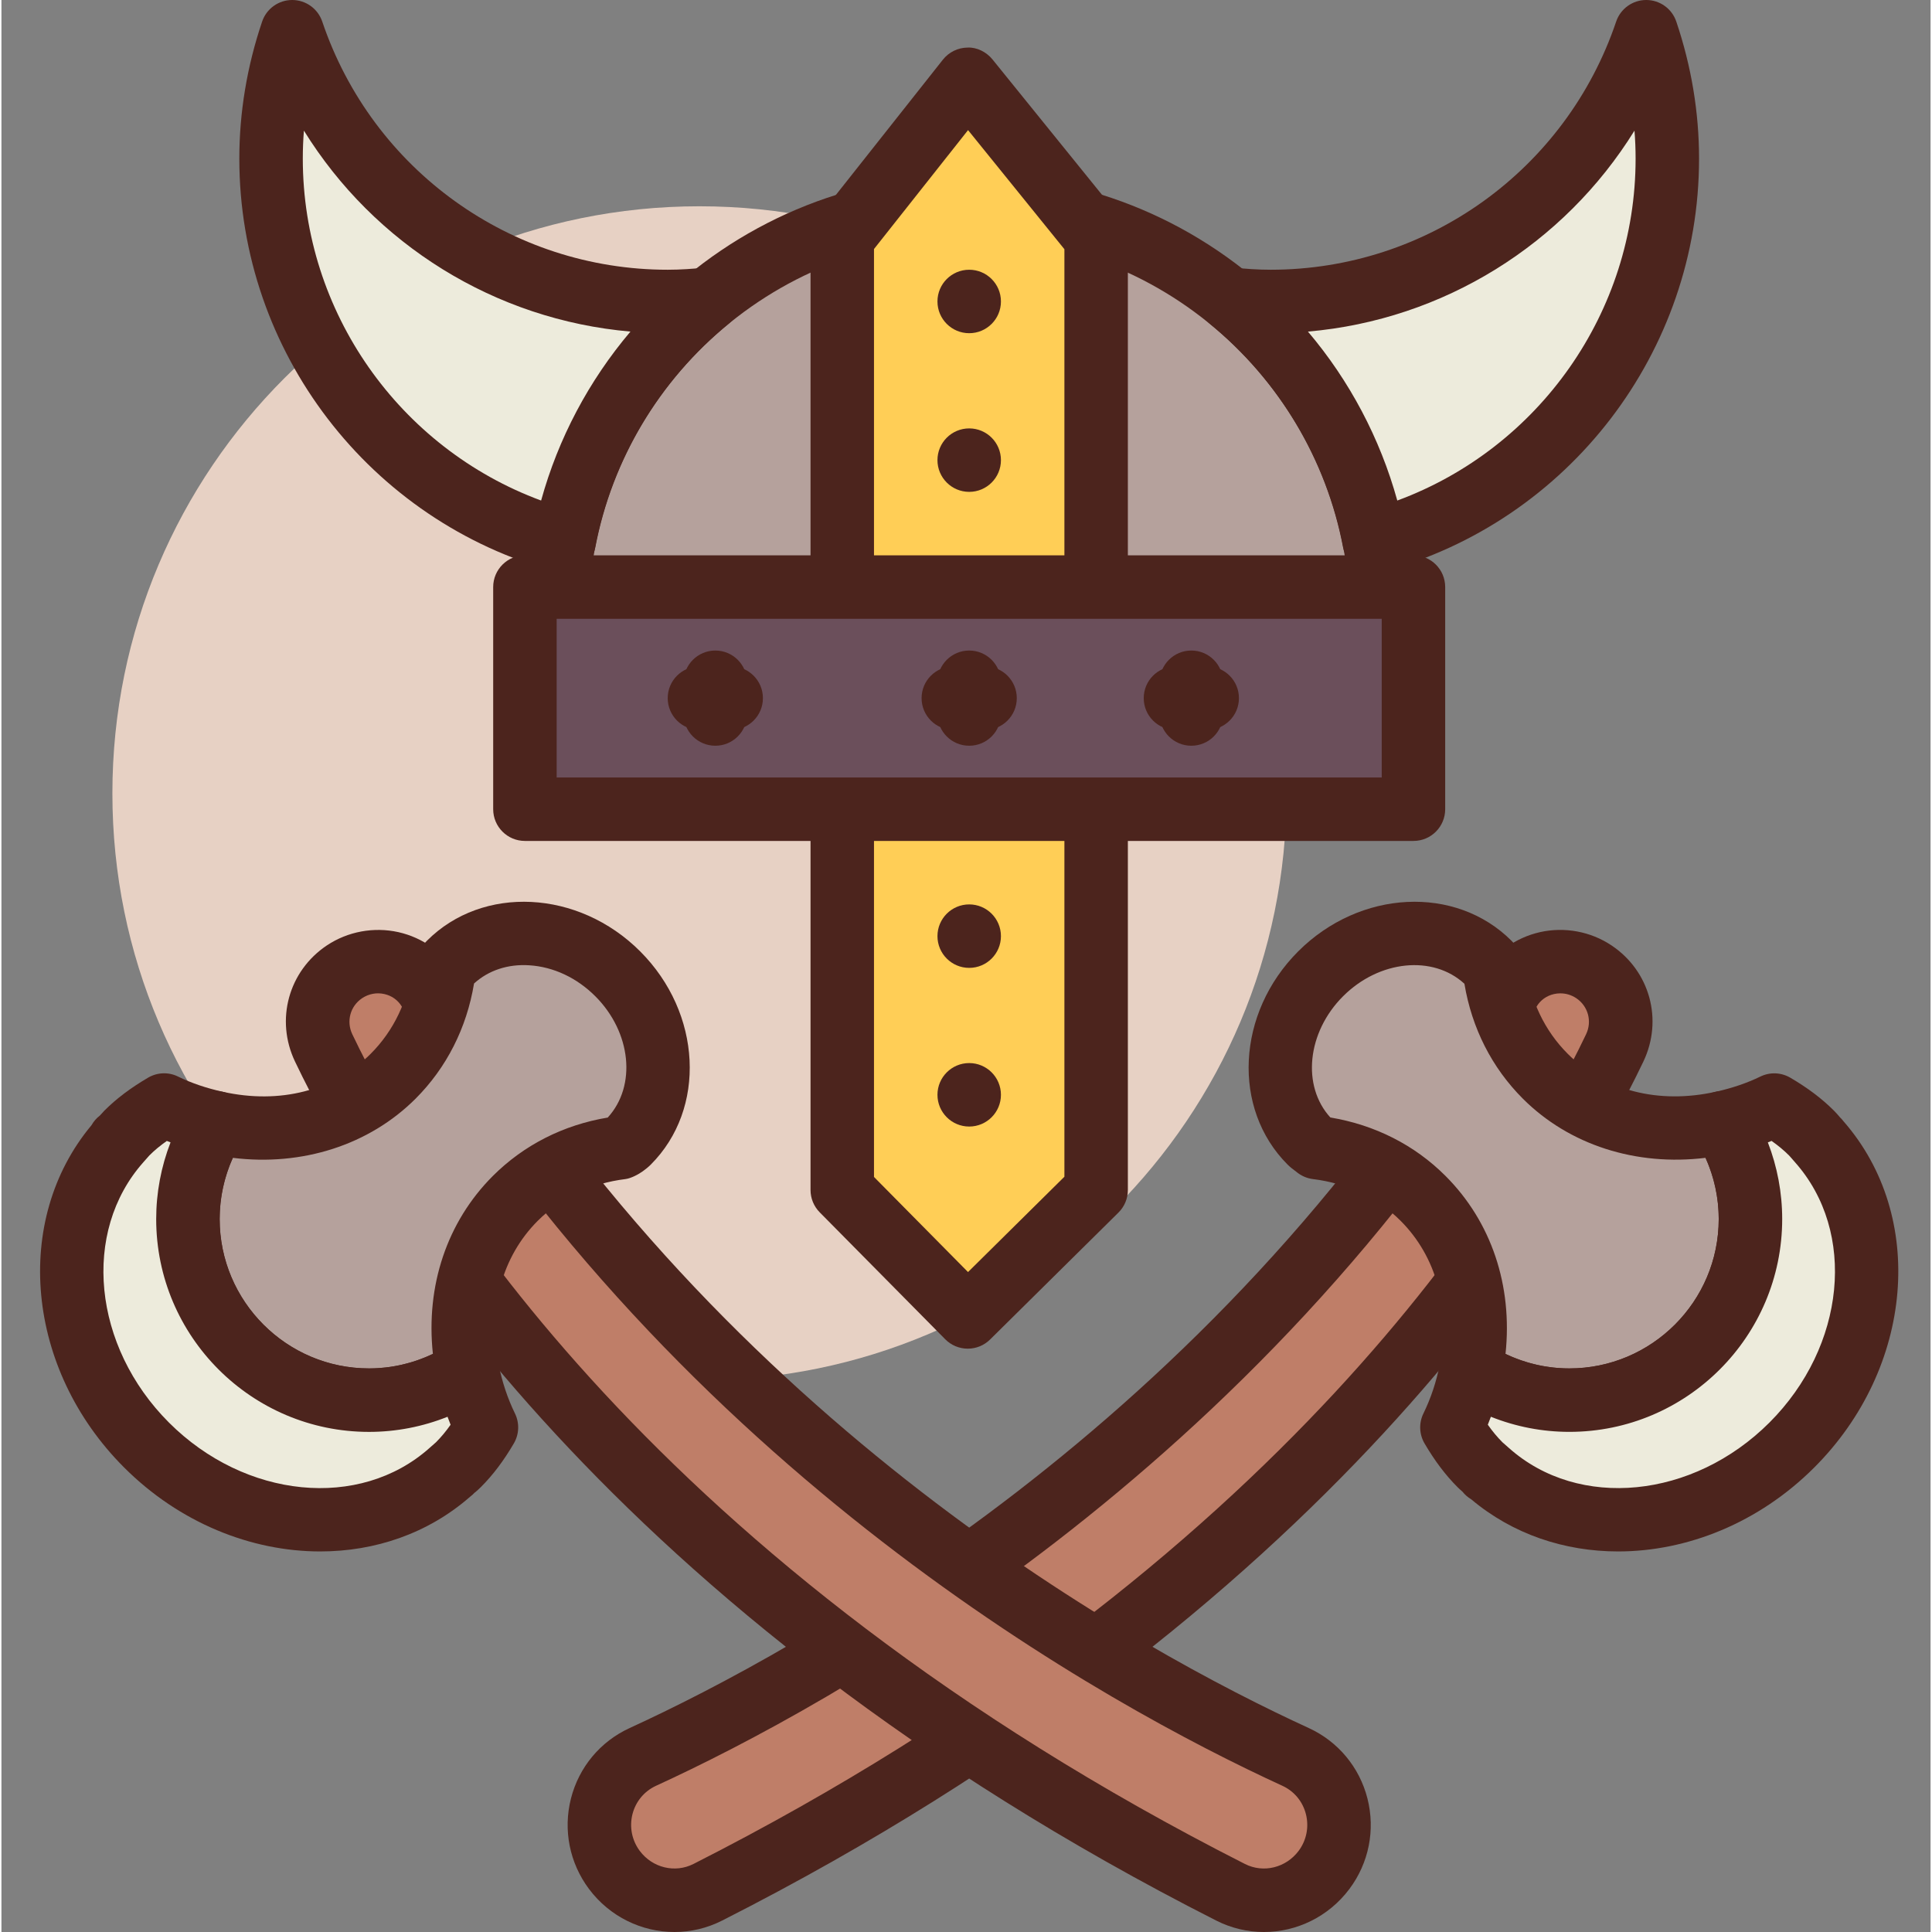 <svg height="415pt" viewBox="-8 0 415 415.621" width="415pt" xmlns="http://www.w3.org/2000/svg"><rect x="-8" y="0" width="415" height="415.621" fill="#808080" stroke="none"/><path d="m268.453 170.668c0 69.75-56.543 126.293-126.293 126.293s-126.293-56.543-126.293-126.293 56.543-126.293 126.293-126.293 126.293 56.543 126.293 126.293zm0 0" fill="#e7d1c4"/><path d="m111.441 133.121c0-49.016 39.73-88.746 88.746-88.746 49.012 0 88.746 39.73 88.746 88.746zm0 0" fill="#b5a19c"/><path d="m288.934 139.945h-177.492c-3.77 0-6.828-3.051-6.828-6.824 0-52.703 42.875-95.574 95.574-95.574s95.574 42.871 95.574 95.574c0 3.773-3.055 6.824-6.828 6.824zm-170.383-13.652h163.277c-3.48-41.988-38.77-75.094-81.641-75.094s-78.156 33.109-81.637 75.094zm0 0" fill="#4c241d"/><path d="m227.492 256-27.613 27.309-27-27.309v-204.801l27-34.133 27.613 34.133zm0 0" fill="#ffce56"/><path d="m199.879 290.133c-.012 0-.027 0-.039 0-1.805-.012-3.539-.738-4.812-2.027l-27-27.305c-1.266-1.281-1.973-3.004-1.973-4.801v-204.801c0-1.539.52-3.023 1.473-4.23l27-34.133c1.289-1.629 3.238-2.582 5.312-2.598 1.949-.109 4.039.922 5.348 2.535l27.613 34.133c.988 1.215 1.52 2.734 1.52 4.293v204.801c0 1.824-.727 3.574-2.027 4.855l-27.613 27.305c-1.277 1.266-3 1.973-4.801 1.973zm-20.172-36.938 20.227 20.457 20.734-20.508v-199.531l-20.727-25.621-20.234 25.582zm47.785 2.805h.066zm0 0" fill="#4c241d"/><path d="m350.375 34.133c0-9.562-1.645-18.723-4.543-27.305-11.398 33.719-43.227 58.023-80.793 58.023-2.973 0-5.891-.203-8.785-.5 15.832 12.922 27.082 31.203 31.059 52.078 36.309-9.809 63.062-42.887 63.062-82.297zm0 0" fill="#edebdc"/><path d="m287.312 123.254c-1.266 0-2.523-.352-3.617-1.039-1.613-1.008-2.734-2.641-3.09-4.508-3.59-18.84-13.77-35.906-28.664-48.066-2.34-1.898-3.148-5.113-1.996-7.898 1.156-2.781 4.027-4.414 6.996-4.18 2.664.27 5.359.465 8.098.465 33.66 0 63.535-21.453 74.328-53.387.941-2.773 3.539-4.641 6.469-4.641 2.926 0 5.531 1.867 6.465 4.641 3.254 9.629 4.898 19.547 4.898 29.492 0 41.5-28.004 78.055-68.105 88.887-.586.152-1.188.234-1.781.234zm-14.254-51.922c8.949 10.555 15.527 22.977 19.223 36.348 30.512-11.273 51.266-40.578 51.266-73.547 0-2.012-.078-4.02-.242-6.027-15.156 24.469-41.098 40.695-70.246 43.227zm0 0" fill="#4c241d"/><path d="m50 34.133c0-9.562 1.641-18.723 4.543-27.305 11.398 33.719 43.227 58.023 80.789 58.023 2.977 0 5.895-.203 8.789-.5-15.832 12.922-27.082 31.203-31.059 52.078-36.309-9.809-63.062-42.887-63.062-82.297zm0 0" fill="#edebdc"/><path d="m113.059 123.254c-.598 0-1.191-.082-1.777-.234-40.102-10.832-68.109-47.387-68.109-88.887 0-9.945 1.652-19.867 4.906-29.492.938-2.773 3.539-4.641 6.465-4.641s5.531 1.867 6.469 4.641c10.793 31.934 40.66 53.387 74.32 53.387 2.742 0 5.434-.195 8.098-.465 2.996-.27 5.844 1.398 6.996 4.18 1.156 2.785.344 6-1.988 7.898-14.898 12.16-25.082 29.227-28.672 48.066-.355 1.867-1.473 3.5-3.082 4.508-1.098.688-2.352 1.039-3.625 1.039zm-55.992-95.148c-.16 2.008-.238 4.016-.238 6.027 0 32.965 20.754 62.273 51.266 73.547 3.691-13.379 10.273-25.785 19.219-36.348-29.145-2.531-55.086-18.758-70.246-43.227zm0 0" fill="#4c241d"/><path d="m334.57 209.055c5.375 3.586 7.27 10.543 4.488 16.371-14.016 29.367-64.117 115.188-195.102 181.648-6.934 3.52-15.418 1.434-20.082-4.789-6.152-8.203-3.227-20.047 6.098-24.324 38.387-17.609 127.895-66.926 186.422-164.934 3.754-6.285 12.086-8.031 18.176-3.973zm0 0" fill="#bf7e68"/><path d="m136.789 415.621c-7.016 0-13.891-3.254-18.379-9.238-4.191-5.594-5.613-12.695-3.895-19.477 1.711-6.73 6.305-12.258 12.609-15.152 35.832-16.434 125.438-65.145 183.41-162.227 2.754-4.613 7.172-7.805 12.445-9 5.27-1.18 10.875-.16 15.375 2.848 8.262 5.508 11.145 16.012 6.867 24.992-15.961 33.43-67.215 118.348-198.18 184.793-3.27 1.66-6.781 2.461-10.254 2.461zm190.578-201.926c-.461 0-.918.043-1.379.152-1.59.359-2.914 1.312-3.734 2.68-59.934 100.367-152.445 150.664-189.438 167.641-2.527 1.16-4.375 3.387-5.066 6.098-.699 2.762-.125 5.648 1.586 7.93 2.723 3.625 7.559 4.797 11.527 2.793 127.23-64.555 176.676-146.332 192.035-178.5 1.328-2.789.434-6.047-2.117-7.754-1.035-.688-2.207-1.039-3.414-1.039zm0 0" fill="#4c241d"/><path d="m104.613 126.293h191.148v47.785h-191.148zm0 0" fill="#6b4f5b"/><g fill="#4c241d"><path d="m295.762 180.906h-191.148c-3.77 0-6.828-3.055-6.828-6.828v-47.785c0-3.773 3.059-6.828 6.828-6.828h191.148c3.773 0 6.824 3.055 6.824 6.828v47.785c0 3.773-3.051 6.828-6.824 6.828zm-184.32-13.652h177.492v-34.133h-177.492zm0 0"/><path d="m200.188 160.426c-3.773 0-6.828-3.051-6.828-6.824v-6.828c0-3.773 3.055-6.828 6.828-6.828s6.828 3.055 6.828 6.828v6.828c0 3.773-3.055 6.824-6.828 6.824zm0 0"/><path d="m203.602 157.012h-6.828c-3.773 0-6.828-3.051-6.828-6.824s3.055-6.828 6.828-6.828h6.828c3.773 0 6.824 3.055 6.824 6.828s-3.051 6.824-6.824 6.824zm0 0"/><path d="m247.973 160.426c-3.773 0-6.824-3.051-6.824-6.824v-6.828c0-3.773 3.051-6.828 6.824-6.828 3.773 0 6.828 3.055 6.828 6.828v6.828c0 3.773-3.055 6.824-6.828 6.824zm0 0"/><path d="m251.387 157.012h-6.828c-3.773 0-6.824-3.051-6.824-6.824s3.051-6.828 6.824-6.828h6.828c3.773 0 6.828 3.055 6.828 6.828s-3.055 6.824-6.828 6.824zm0 0"/><path d="m145.574 160.426c-3.77 0-6.828-3.051-6.828-6.824v-6.828c0-3.773 3.059-6.828 6.828-6.828s6.828 3.055 6.828 6.828v6.828c0 3.773-3.059 6.824-6.828 6.824zm0 0"/><path d="m148.988 157.012h-6.828c-3.77 0-6.828-3.051-6.828-6.824s3.059-6.828 6.828-6.828h6.828c3.77 0 6.824 3.055 6.824 6.828s-3.055 6.824-6.824 6.824zm0 0"/><path d="m207.016 98.988c0 3.77-3.059 6.824-6.828 6.824s-6.828-3.055-6.828-6.824c0-3.773 3.059-6.828 6.828-6.828s6.828 3.055 6.828 6.828zm0 0"/><path d="m207.016 64.852c0 3.773-3.059 6.828-6.828 6.828s-6.828-3.055-6.828-6.828c0-3.77 3.059-6.824 6.828-6.824s6.828 3.055 6.828 6.824zm0 0"/><path d="m207.016 235.52c0 3.77-3.059 6.828-6.828 6.828s-6.828-3.059-6.828-6.828 3.059-6.828 6.828-6.828 6.828 3.059 6.828 6.828zm0 0"/><path d="m207.016 201.387c0 3.77-3.059 6.828-6.828 6.828s-6.828-3.059-6.828-6.828 3.059-6.828 6.828-6.828 6.828 3.059 6.828 6.828zm0 0"/></g><path d="m368.258 262.246c0-7.621-2.211-14.715-5.992-20.719-13.902 3.09-28.211-.066-38.152-10.008-6.273-6.27-9.875-14.289-10.922-22.84l-.008-.004c-.402-.484-.715-1.02-1.164-1.469-9.375-9.371-25.59-8.352-36.223 2.281-10.633 10.629-11.652 26.848-2.281 36.223.449.449.984.762 1.465 1.164l.008.008c8.551 1.047 16.57 4.652 22.84 10.918 9.688 9.688 12.969 23.531 10.277 37.086 6.105 3.973 13.363 6.32 21.188 6.32 21.52 0 38.965-17.441 38.965-38.961zm0 0" fill="#b5a19c"/><path d="m329.293 308.035c-8.84 0-17.453-2.566-24.914-7.43-2.34-1.52-3.512-4.312-2.965-7.047 2.367-11.938-.699-23.211-8.414-30.93-4.957-4.961-11.48-8.07-18.848-8.977-1.305-.16-2.531-.691-3.543-1.531-.828-.613-1.395-1.059-1.922-1.586-12.02-12.023-11-32.602 2.281-45.875 13.285-13.281 33.859-14.301 45.879-2.281.527.527.98 1.102 1.414 1.695l-.02.02c.938 1.027 1.551 2.34 1.727 3.758.906 7.359 4.008 13.875 8.973 18.84 7.934 7.93 19.555 10.91 31.848 8.168 2.805-.613 5.719.594 7.258 3.031 4.602 7.316 7.035 15.734 7.035 24.355 0 25.246-20.539 45.789-45.789 45.789zm-13.73-16.777c4.285 2.055 8.965 3.121 13.73 3.121 17.723 0 32.137-14.414 32.137-32.133 0-4.559-.977-9.039-2.836-13.168-14.934 1.828-29.32-2.746-39.305-12.73-6.652-6.648-10.973-15.16-12.566-24.715-6.781-6.238-18.332-5.086-26.102 2.68-7.766 7.766-8.926 19.312-2.738 26.086 9.586 1.594 18.113 5.914 24.773 12.574 9.883 9.887 14.465 23.629 12.906 38.285zm0 0" fill="#4c241d"/><path d="m382.949 245.496.098-.094-.34-.18c-.441-.488-.844-1.004-1.316-1.477-2.422-2.422-5.156-4.348-8.012-6.02-3.609 1.762-7.352 2.965-11.113 3.801 3.781 6.008 5.992 13.098 5.992 20.723 0 21.516-17.445 38.961-38.965 38.961-7.824 0-15.082-2.348-21.191-6.32-.816 4.129-2.141 8.23-4.07 12.18 1.676 2.859 3.598 5.59 6.023 8.016.469.469.988.871 1.477 1.316l.176.34.098-.098c17.57 15.609 46.297 13.281 65.359-5.785 19.066-19.066 21.395-47.789 5.785-65.363zm0 0" fill="#edebdc"/><path d="m339.793 333.754c-11.512 0-22.68-3.691-31.613-11.219-.711-.426-1.352-.973-1.867-1.629-.473-.41-.785-.699-1.086-1-2.578-2.578-4.891-5.645-7.086-9.391-1.152-1.973-1.246-4.387-.238-6.441 1.594-3.258 2.773-6.797 3.512-10.52.441-2.219 1.953-4.082 4.047-4.961 2.074-.863 4.473-.664 6.371.574 5.234 3.414 11.273 5.215 17.461 5.215 17.719 0 32.133-14.414 32.133-32.133 0-6.039-1.707-11.953-4.941-17.086-1.18-1.875-1.371-4.215-.52-6.262.852-2.047 2.648-3.555 4.812-4.031 3.598-.809 6.738-1.883 9.605-3.273 2.062-1.008 4.469-.914 6.449.246 3.758 2.199 6.824 4.52 9.387 7.086.434.434.84.895 1.23 1.359l-.004.008c.312.301.605.621.867.965 17.824 20.414 15.086 53.016-6.32 74.422-11.934 11.938-27.359 18.07-42.199 18.07zm-23.617-22.359c.059.043.109.094.164.141 14.988 13.324 39.586 10.891 56-5.508 16.406-16.406 18.828-41.008 5.5-56-.031-.039-.074-.086-.105-.129-.039-.043-.078-.086-.117-.125-.035-.035-.496-.566-.523-.602l-.531-.598c-1.094-1.094-2.324-2.121-3.766-3.137-.266.109-.527.215-.801.316 2.031 5.238 3.086 10.82 3.086 16.492 0 25.246-20.539 45.785-45.785 45.785-5.812 0-11.527-1.109-16.883-3.25-.211.57-.434 1.145-.66 1.711 1.008 1.434 2.035 2.66 3.129 3.762l1.234 1.086c.016.02.035.035.059.055zm0 0" fill="#4c241d"/><path d="m65.805 209.055c-5.375 3.586-7.27 10.543-4.488 16.371 14.016 29.367 64.117 115.188 195.102 181.648 6.934 3.52 15.418 1.434 20.082-4.789 6.152-8.203 3.223-20.047-6.098-24.324-38.387-17.609-127.895-66.926-186.426-164.934-3.746-6.285-12.082-8.031-18.172-3.973zm0 0" fill="#bf7e68"/><path d="m263.59 415.621c-3.477 0-6.988-.801-10.262-2.461-130.988-66.457-182.223-151.371-198.172-184.793-4.281-8.973-1.395-19.477 6.859-24.992h.004c4.5-3 10.102-4.02 15.379-2.848 5.273 1.195 9.695 4.387 12.445 9 57.984 97.086 147.578 145.793 183.414 162.227 6.297 2.895 10.891 8.422 12.605 15.152 1.719 6.781.301 13.883-3.898 19.477-4.492 5.984-11.363 9.238-18.375 9.238zm-193.996-200.887c-2.555 1.707-3.445 4.965-2.117 7.754 15.348 32.16 64.781 113.934 192.031 178.5 3.973 2.016 8.809.82 11.535-2.801 1.707-2.273 2.281-5.16 1.582-7.922-.688-2.719-2.535-4.941-5.062-6.098-36.988-16.965-129.496-67.266-189.441-167.641-.816-1.367-2.141-2.32-3.73-2.68-1.668-.383-3.375-.055-4.797.887zm0 0" fill="#4c241d"/><path d="m32.117 262.246c0-7.621 2.211-14.715 5.992-20.719 13.898 3.09 28.211-.066 38.152-10.008 6.27-6.27 9.875-14.289 10.922-22.84l.008-.004c.402-.484.715-1.02 1.164-1.469 9.375-9.371 25.59-8.352 36.223 2.281 10.633 10.629 11.652 26.848 2.281 36.223-.453.449-.984.762-1.469 1.164l-.004.008c-8.551 1.047-16.57 4.652-22.84 10.918-9.688 9.688-12.969 23.531-10.277 37.086-6.105 3.973-13.363 6.32-21.191 6.32-21.516 0-38.961-17.441-38.961-38.961zm0 0" fill="#b5a19c"/><path d="m71.082 308.035c-25.25 0-45.789-20.539-45.789-45.785 0-8.621 2.434-17.043 7.043-24.359 1.535-2.441 4.453-3.621 7.254-3.027 12.312 2.746 23.918-.234 31.848-8.168 4.965-4.973 8.07-11.484 8.969-18.84.164-1.316.703-2.559 1.559-3.574.605-.816 1.055-1.391 1.582-1.918 11.996-12.008 32.586-10.98 45.859 2.301 13.273 13.273 14.297 33.852 2.281 45.871-.531.535-1.102.98-1.684 1.406-.941.695-2.617 1.57-3.773 1.707-7.363.906-13.887 4.016-18.863 8.98-7.711 7.715-10.77 18.988-8.398 30.934.543 2.734-.633 5.527-2.973 7.047-7.469 4.859-16.082 7.426-24.914 7.426zm-29.301-58.953c-1.863 4.125-2.836 8.613-2.836 13.168 0 17.719 14.414 32.133 32.137 32.133 4.762 0 9.441-1.074 13.734-3.121-1.559-14.66 3.02-28.402 12.902-38.289 6.664-6.652 15.172-10.973 24.711-12.559 6.242-6.82 5.074-18.348-2.676-26.098-3.965-3.969-9-6.328-14.184-6.656-4.605-.312-8.812 1.098-11.902 3.914-1.586 9.574-5.91 18.105-12.57 24.773-9.996 9.984-24.398 14.574-39.316 12.734zm0 0" fill="#4c241d"/><path d="m17.422 245.496-.094-.094.336-.18c.445-.488.848-1.004 1.32-1.477 2.422-2.422 5.156-4.348 8.012-6.02 3.609 1.762 7.348 2.965 11.113 3.801-3.781 6.008-5.992 13.098-5.992 20.723 0 21.516 17.445 38.961 38.965 38.961 7.824 0 15.082-2.348 21.188-6.32.82 4.129 2.145 8.23 4.07 12.18-1.672 2.859-3.598 5.59-6.02 8.016-.473.469-.988.871-1.477 1.316l-.176.34-.098-.098c-17.574 15.609-46.297 13.281-65.359-5.785-19.066-19.066-21.395-47.789-5.789-65.363zm0 0" fill="#edebdc"/><path d="m60.582 333.754c-14.844 0-30.266-6.133-42.203-18.074-21.133-21.125-24.07-53.18-6.996-73.633.453-.801 1.062-1.508 1.797-2.066.398-.453.672-.754.957-1.047 2.578-2.582 5.652-4.898 9.41-7.102 1.969-1.152 4.387-1.258 6.441-.238 2.867 1.398 6.008 2.465 9.605 3.273 2.168.48 3.965 1.984 4.816 4.031.855 2.055.656 4.387-.527 6.27-3.234 5.133-4.941 11.039-4.941 17.078 0 17.719 14.418 32.133 32.137 32.133 6.184 0 12.223-1.809 17.465-5.215 1.898-1.23 4.293-1.438 6.375-.57 2.09.879 3.602 2.738 4.047 4.957.738 3.727 1.918 7.27 3.504 10.52 1.004 2.055.914 4.469-.238 6.441-2.199 3.754-4.52 6.832-7.098 9.398-.395.402-.84.789-1.285 1.176l-.02-.02c-.312.344-.656.66-1.031.938-9.02 7.891-20.438 11.75-32.215 11.75zm-37.941-83.859c-.035.047-.074.094-.113.133-13.32 14.992-10.898 39.594 5.508 56 16.414 16.41 41.012 18.832 56.004 5.508.047-.043.094-.082.141-.121.023-.02.043-.039.062-.059l.723-.633c.008-.008.523-.469.531-.473 1.094-1.098 2.117-2.32 3.125-3.754-.23-.566-.449-1.141-.656-1.715-5.359 2.141-11.074 3.254-16.887 3.254-25.25 0-45.789-20.539-45.789-45.785 0-5.676 1.055-11.254 3.086-16.496-.266-.105-.527-.207-.793-.312-1.445 1.012-2.676 2.031-3.77 3.133l-1.102 1.246c-.02.027-.043.047-.07.074zm0 0" fill="#4c241d"/></svg>